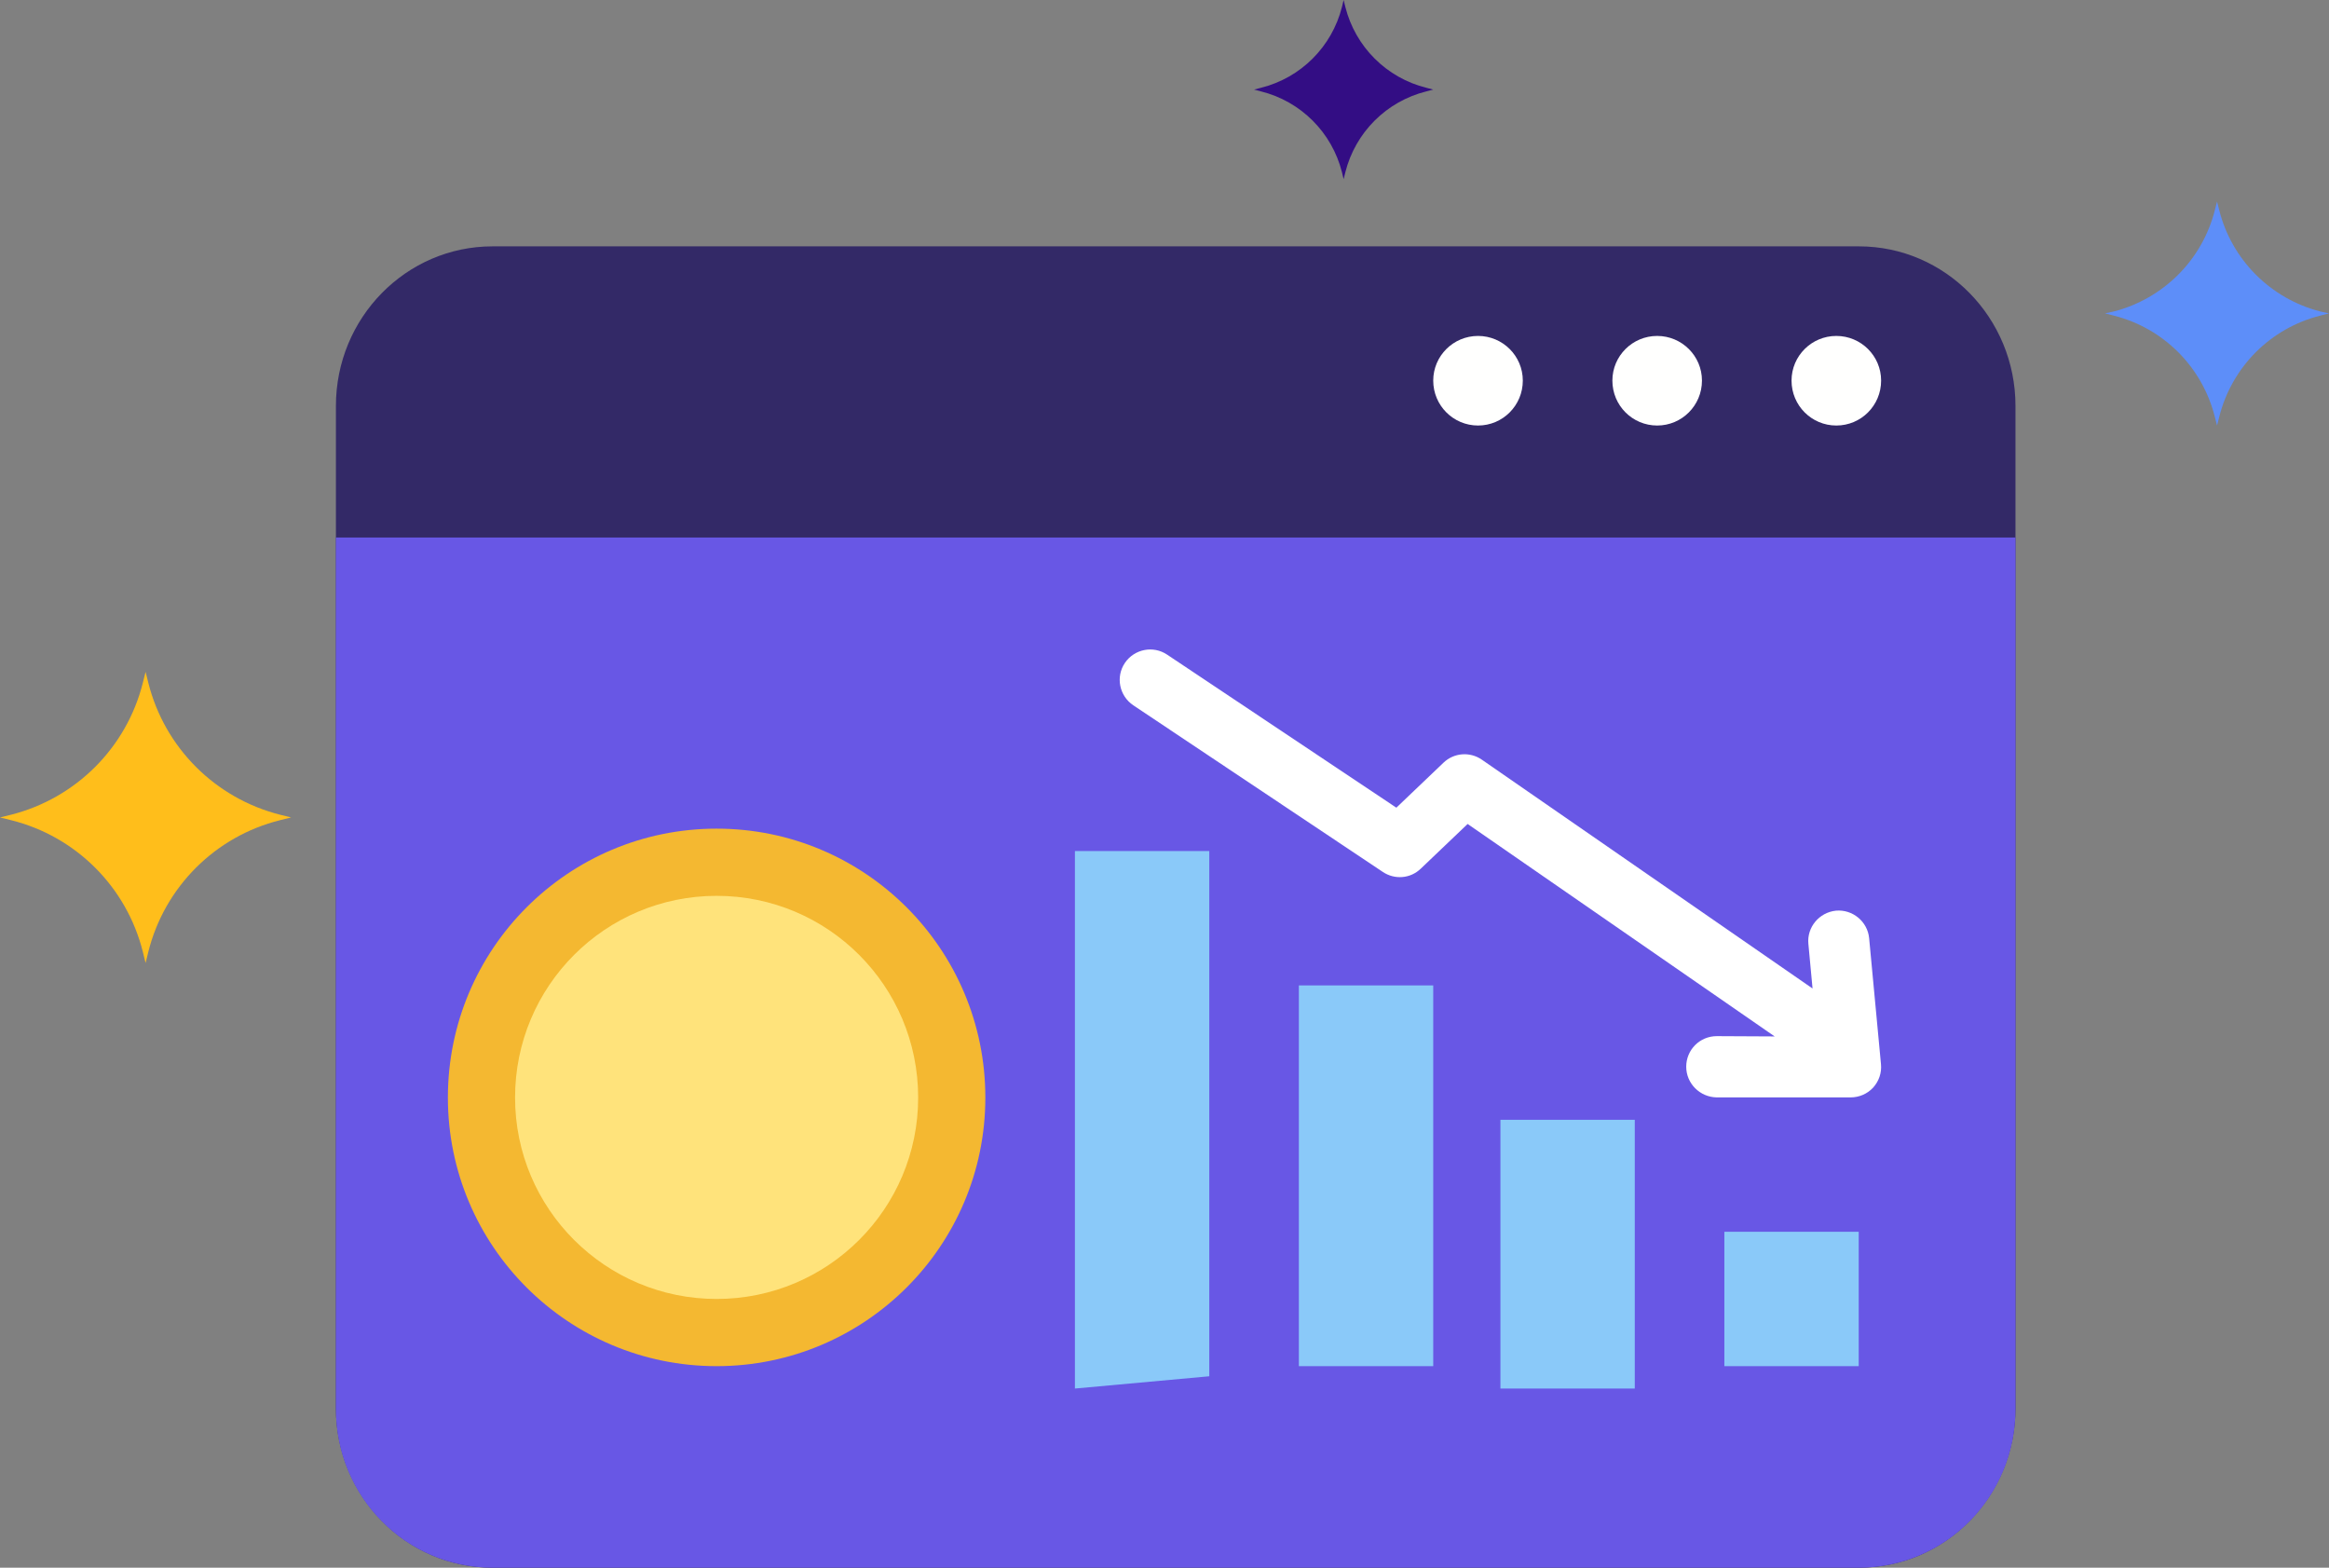 <?xml version="1.0" encoding="UTF-8"?>
<svg width="104px" height="70px" viewBox="0 0 104 70" version="1.1" xmlns="http://www.w3.org/2000/svg" xmlns:xlink="http://www.w3.org/1999/xlink">
    <rect x="0" y="0" width="104" height="70" fill="#808080" stroke="none"/>
    <!-- Generator: Sketch 59.1 (86144) - https://sketch.com -->
    <title>Develop</title>
    <desc>Created with Sketch.</desc>
    <g id="Page-1" stroke="none" stroke-width="1" fill="none" fill-rule="evenodd">
        <g id="01-HomePage-02" transform="translate(-948, -1821)">
            <g id="Develop" transform="translate(948, 1821)">
                <path d="M63.695,3.92 L64,4 L63.695,4.08 C61.913,4.522 60.522,5.913 60.075,7.692 L59.999,8 L59.925,7.692 C59.478,5.913 58.086,4.522 56.305,4.08 L56,4 L56.305,3.92 C58.086,3.478 59.478,2.087 59.925,0.308 L59.999,0 L60.075,0.308 C60.522,2.087 61.913,3.478 63.695,3.92" id="Fill-3270" fill="#330D84"></path>
                <path d="M12.506,36.378 L13,36.5 L12.506,36.622 C9.612,37.343 7.35,39.6 6.624,42.497 L6.501,43 L6.378,42.497 C5.651,39.6 3.389,37.343 0.495,36.622 L0,36.5 L0.495,36.378 C3.389,35.643 5.651,33.386 6.378,30.49 L6.501,30 L6.624,30.49 C7.35,33.386 9.612,35.643 12.506,36.378" id="Fill-3271" fill="#FFBE1B"></path>
                <path d="M103.62,13.91 L104,13.993 L103.62,14.09 C101.392,14.647 99.654,16.385 99.096,18.624 L99.001,19 L98.904,18.624 C98.346,16.385 96.607,14.647 94.38,14.09 L94,13.993 L94.38,13.91 C96.607,13.339 98.346,11.601 98.904,9.376 L99.001,9 L99.096,9.376 C99.654,11.601 101.392,13.339 103.62,13.91" id="Fill-3272" fill="#5D8EF9"></path>
                <path d="M83.007,70 L21.994,70 C18.132,70 15,66.808 15,62.873 L15,18.127 C15,14.192 18.132,11 21.994,11 L83.007,11 C86.87,11 90,14.192 90,18.127 L90,62.873 C90,66.808 86.87,70 83.007,70" id="Fill-3273" fill="#332967"></path>
                <path d="M68,16.994 C68,18.107 67.104,19 66.001,19 C64.897,19 64,18.107 64,16.994 C64,15.893 64.897,15 66.001,15 C67.104,15 68,15.893 68,16.994" id="Fill-3274" fill="#FFFFFE"></path>
                <path d="M76,16.994 C76,18.107 75.103,19 74,19 C72.895,19 72,18.107 72,16.994 C72,15.893 72.895,15 74,15 C75.103,15 76,15.893 76,16.994" id="Fill-3275" fill="#FFFFFE"></path>
                <path d="M84,16.994 C84,18.107 83.106,19 81.999,19 C80.896,19 80,18.107 80,16.994 C80,15.893 80.896,15 81.999,15 C83.106,15 84,15.893 84,16.994" id="Fill-3276" fill="#FFFFFE"></path>
                <path d="M83.007,70 L21.994,70 C18.132,70 15,66.831 15,62.925 L15,24 L90,24 L90,62.925 C90,66.831 86.87,70 83.007,70" id="Fill-3277" fill="#6857E5"></path>
                <path d="M44,49.007 C44,55.633 38.626,61 32,61 C25.373,61 20,55.633 20,49.007 C20,42.367 25.373,37 32,37 C38.626,37 44,42.367 44,49.007" id="Fill-3278" fill="#F4B831"></path>
                <path d="M41,49.007 C41,53.974 36.97,58 32.001,58 C27.031,58 23,53.974 23,49.007 C23,44.026 27.031,40 32.001,40 C36.97,40 41,44.026 41,49.007" id="Fill-3279" fill="#FFE37B"></path>
                <polyline id="Fill-3280" fill="#8AC9F9" points="48 62 54 61.452 54 38 48 38 48 62"></polyline>
                <polygon id="Fill-3281" fill="#8AC9F9" points="58 61 64 61 64 44 58 44"></polygon>
                <polygon id="Fill-3282" fill="#8AC9F9" points="67 62 73 62 73 50 67 50"></polygon>
                <polygon id="Fill-3283" fill="#8AC9F9" points="77 61 83 61 83 55 77 55"></polygon>
                <path d="M83.465,41.891 C83.396,41.151 82.731,40.596 81.981,40.662 C81.232,40.742 80.682,41.402 80.752,42.142 L80.938,44.137 L66.175,33.923 C65.643,33.553 64.926,33.606 64.458,34.055 L62.353,36.064 L52.121,29.233 C51.496,28.81 50.65,28.981 50.23,29.602 C49.812,30.224 49.979,31.069 50.606,31.492 L61.746,38.931 C62.275,39.288 62.981,39.235 63.444,38.786 L65.536,36.791 L79.248,46.278 L76.664,46.265 C75.902,46.265 75.3,46.873 75.297,47.626 C75.296,48.379 75.906,48.987 76.659,49 L82.635,49 C82.637,49 82.637,49 82.638,49 C83.022,49 83.386,48.841 83.643,48.564 C83.904,48.273 84.03,47.903 83.994,47.52 L83.465,41.891" id="Fill-3284" fill="#FFFFFF"></path>
            </g>
        </g>
    </g>
</svg>